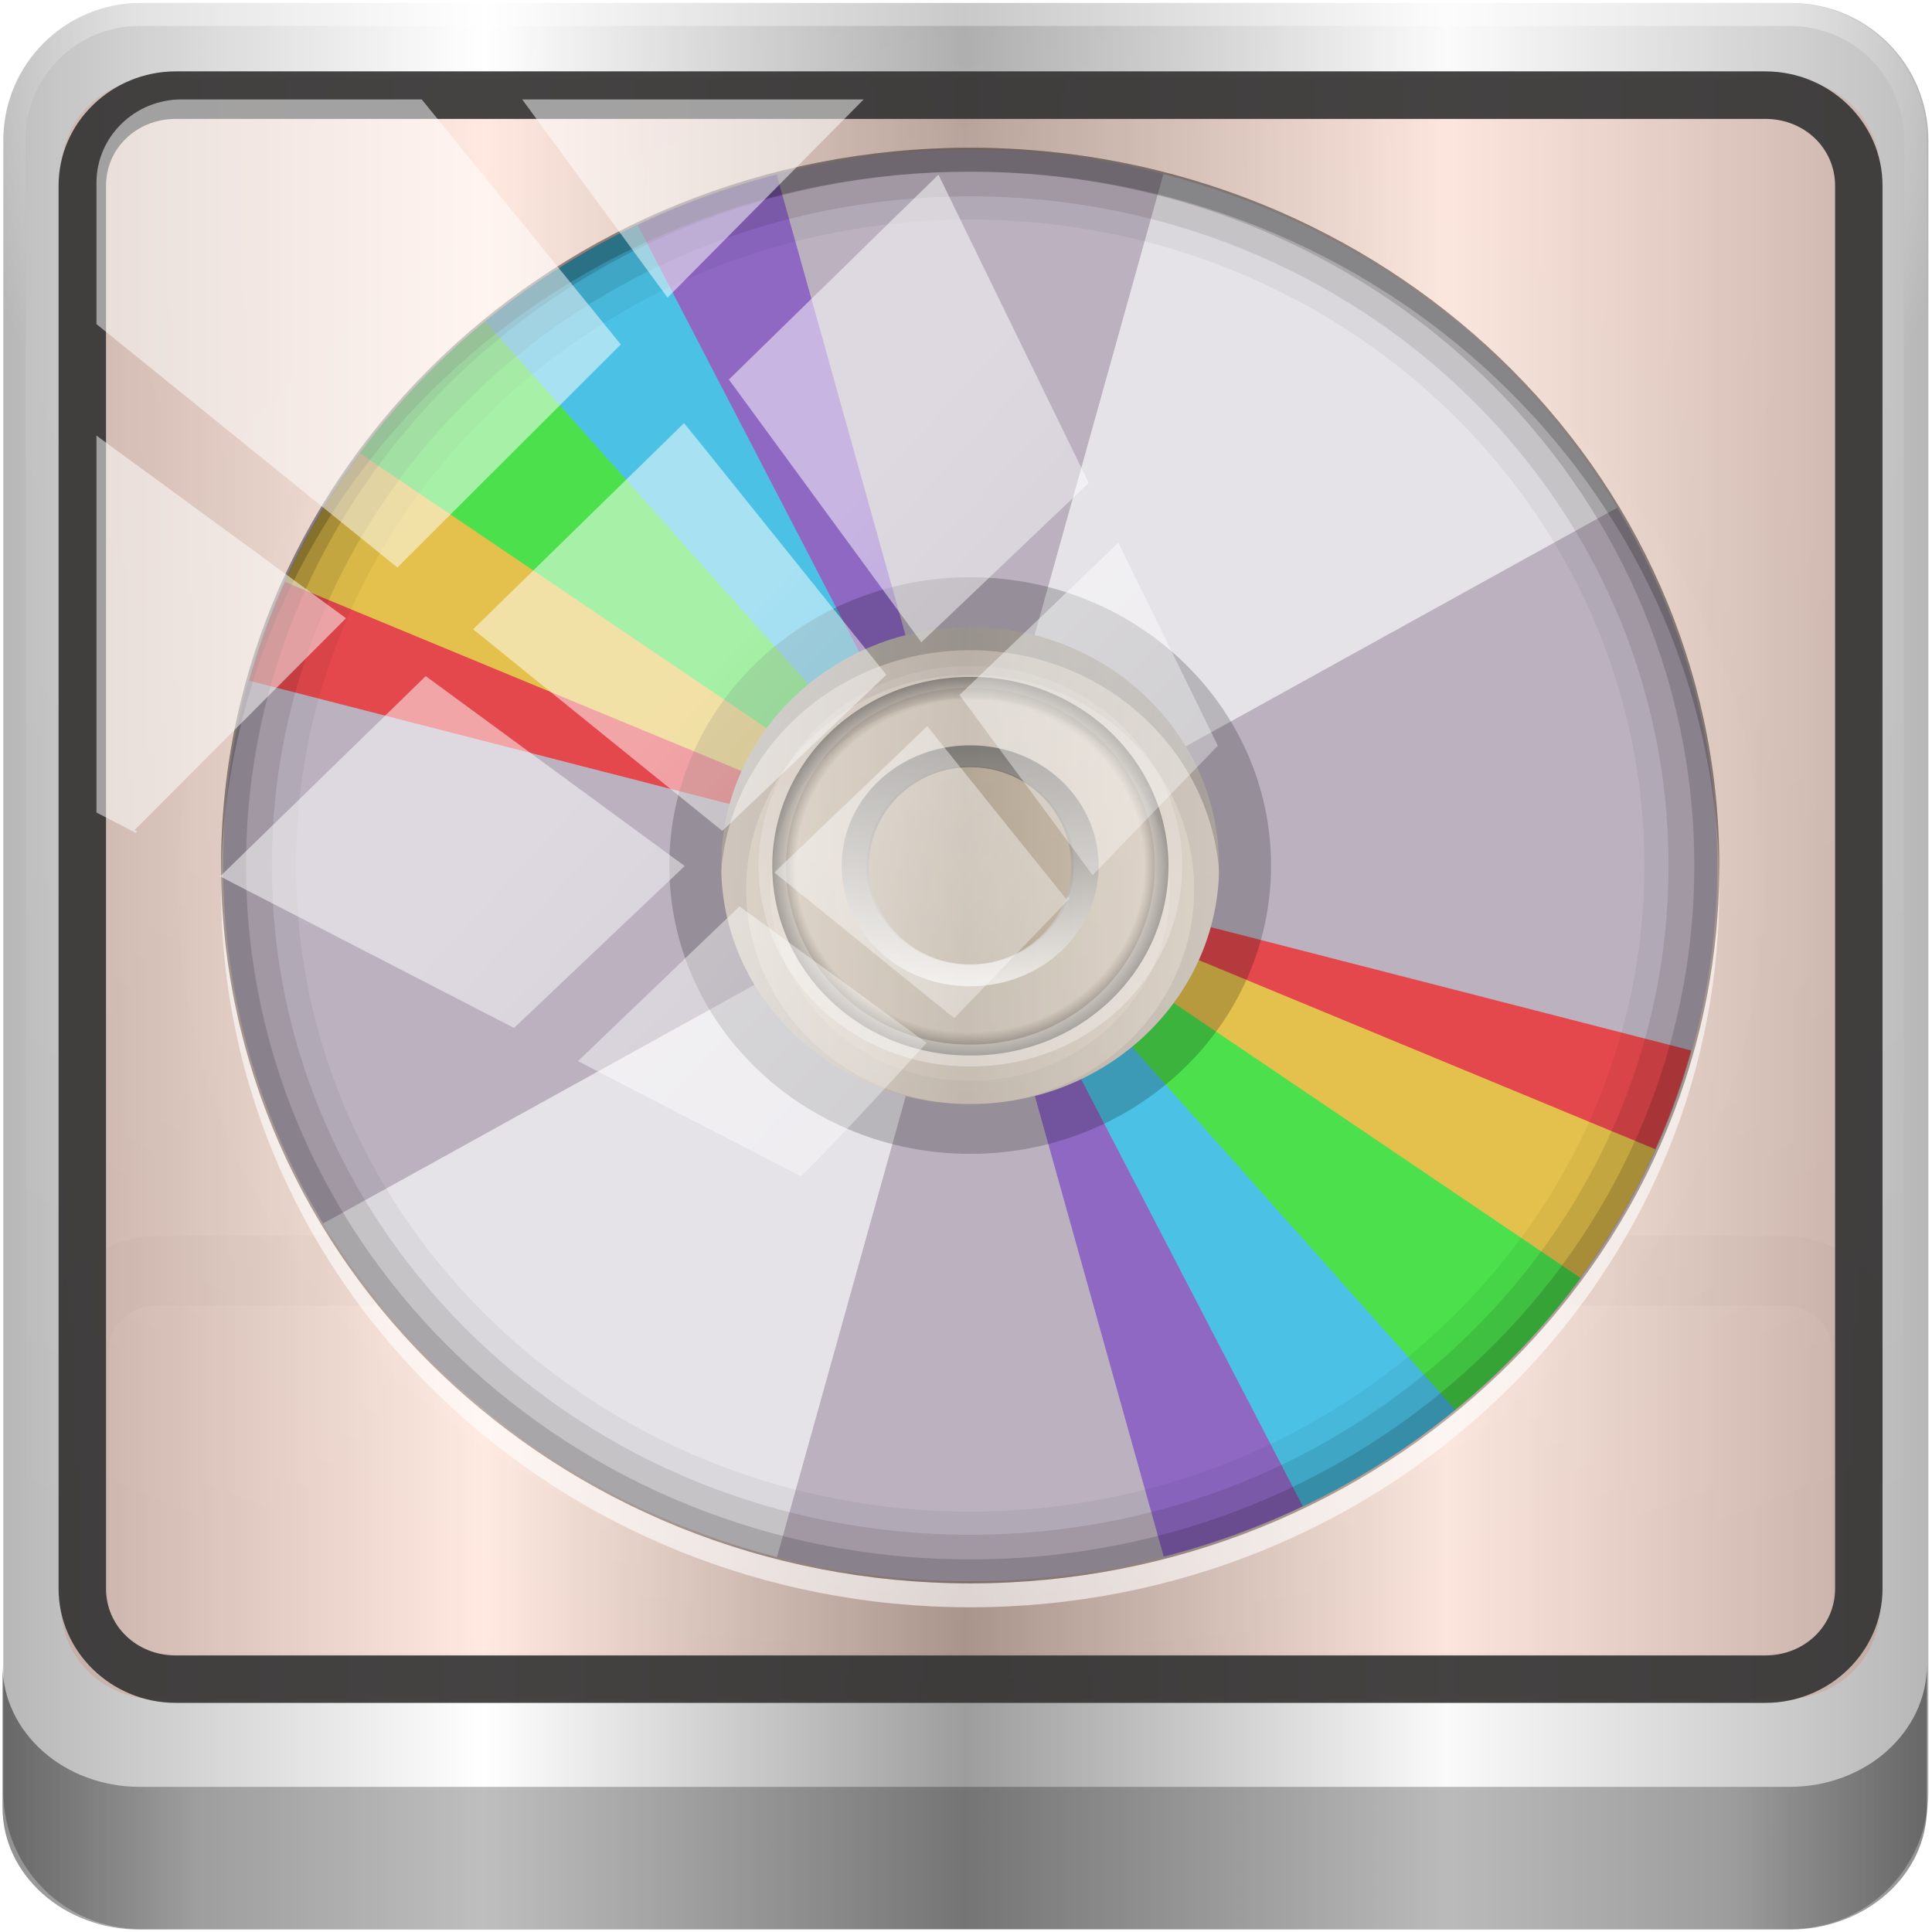 <?xml version="1.0" encoding="UTF-8" standalone="no"?>
<!-- Created with Inkscape (http://www.inkscape.org/) -->

<svg
   xmlns:a="http://ns.adobe.com/AdobeSVGViewerExtensions/3.0/"
   xmlns:i="http://ns.adobe.com/AdobeIllustrator/10.0/"
   xmlns:dc="http://purl.org/dc/elements/1.1/"
   xmlns:cc="http://creativecommons.org/ns#"
   xmlns:rdf="http://www.w3.org/1999/02/22-rdf-syntax-ns#"
   xmlns:svg="http://www.w3.org/2000/svg"
   xmlns="http://www.w3.org/2000/svg"
   xmlns:xlink="http://www.w3.org/1999/xlink"
   xmlns:sodipodi="http://sodipodi.sourceforge.net/DTD/sodipodi-0.dtd"
   xmlns:inkscape="http://www.inkscape.org/namespaces/inkscape"
   width="96"
   height="96"
   id="svg5023"
   version="1.1"
   inkscape:version="0.92.2 5c3e80d, 2017-08-06"
   sodipodi:docname="media-optical.svg">
  <defs
     id="defs5025">
    <linearGradient
       id="linearGradient5700">
      <stop
         id="stop5702"
         offset="0"
         style="stop-color:#ffffff;stop-opacity:0;" />
      <stop
         style="stop-color:#ffffff;stop-opacity:0.851;"
         offset="0.037"
         id="stop5704" />
      <stop
         id="stop5706"
         offset="0.065"
         style="stop-color:#ffffff;stop-opacity:0;" />
      <stop
         style="stop-color:#ffffff;stop-opacity:0;"
         offset="0.945"
         id="stop5712" />
      <stop
         style="stop-color:#ffffff;stop-opacity:0.851;"
         offset="0.966"
         id="stop5710" />
      <stop
         id="stop5708"
         offset="1"
         style="stop-color:#ffffff;stop-opacity:0;" />
    </linearGradient>
    <linearGradient
       id="linearGradient3921">
      <stop
         style="stop-color:#2cd5ff;stop-opacity:1;"
         offset="0"
         id="stop3923" />
      <stop
         style="stop-color:#004c75;stop-opacity:1;"
         offset="1"
         id="stop3925" />
    </linearGradient>
    <radialGradient
       inkscape:collect="always"
       xlink:href="#linearGradient4948"
       id="radialGradient4954"
       cx="48.944"
       cy="88.449"
       fx="48.944"
       fy="88.449"
       r="42.472"
       gradientTransform="matrix(1.067,0,0,0.038,-36.704,40.652)"
       gradientUnits="userSpaceOnUse" />
    <linearGradient
       inkscape:collect="always"
       id="linearGradient4948">
      <stop
         style="stop-color:#ffffff;stop-opacity:1;"
         offset="0"
         id="stop4950" />
      <stop
         style="stop-color:#ffffff;stop-opacity:0;"
         offset="1"
         id="stop4952" />
    </linearGradient>
    <radialGradient
       inkscape:collect="always"
       xlink:href="#linearGradient3888-8-4-8-6"
       id="radialGradient3114"
       gradientUnits="userSpaceOnUse"
       gradientTransform="matrix(0,1.621,-2.038,0,160.664,-243.037)"
       cx="158"
       cy="6.213"
       fx="158"
       fy="6.213"
       r="41" />
    <linearGradient
       inkscape:collect="always"
       id="linearGradient3888-8-4-8-6">
      <stop
         style="stop-color:#ffffff;stop-opacity:1;"
         offset="0"
         id="stop3890-4-7-9-7" />
      <stop
         style="stop-color:#ffffff;stop-opacity:0;"
         offset="1"
         id="stop3892-5-8-2-7" />
    </linearGradient>
    <radialGradient
       inkscape:collect="always"
       xlink:href="#linearGradient4091-0-3-0-7"
       id="radialGradient3118"
       gradientUnits="userSpaceOnUse"
       gradientTransform="matrix(-1.072,0,0,-0.875,199.464,-19.126)"
       cx="48"
       cy="-27"
       fx="48"
       fy="-27"
       r="42" />
    <linearGradient
       id="linearGradient4091-0-3-0-7">
      <stop
         style="stop-color:#ffffff;stop-opacity:1;"
         offset="0"
         id="stop4093-3-6-4-2" />
      <stop
         id="stop4099-6-1-8-3"
         offset="0.8"
         style="stop-color:#ffffff;stop-opacity:1;" />
      <stop
         style="stop-color:#ffffff;stop-opacity:0;"
         offset="1"
         id="stop4095-1-0-7-9" />
    </linearGradient>
    <linearGradient
       inkscape:collect="always"
       xlink:href="#linearGradient3832-0-6-1-1"
       id="linearGradient3120"
       gradientUnits="userSpaceOnUse"
       gradientTransform="matrix(1,0,0,0.889,200,8.943)"
       x1="-94"
       y1="82.984"
       x2="-10.188"
       y2="82.984" />
    <linearGradient
       id="linearGradient3832-0-6-1-1">
      <stop
         style="stop-color:#000000;stop-opacity:1;"
         offset="0"
         id="stop3834-6-3-7-1" />
      <stop
         id="stop3872-2-4"
         offset="0.1"
         style="stop-color:#000000;stop-opacity:0.588;" />
      <stop
         style="stop-color:#000000;stop-opacity:0.588;"
         offset="0.9"
         id="stop3844-6-2-7-6" />
      <stop
         style="stop-color:#000000;stop-opacity:1;"
         offset="1"
         id="stop3836-5-0-2-9" />
    </linearGradient>
    <linearGradient
       inkscape:collect="always"
       xlink:href="#linearGradient6139-0"
       id="linearGradient3923"
       x1="6"
       y1="47"
       x2="90"
       y2="47"
       gradientUnits="userSpaceOnUse" />
    <linearGradient
       id="linearGradient6139-0">
      <stop
         id="stop6141-2"
         offset="0"
         style="stop-color:#b7b7b7;stop-opacity:1;" />
      <stop
         style="stop-color:#ffffff;stop-opacity:1;"
         offset="0.25"
         id="stop6151-0" />
      <stop
         style="stop-color:#9d9d9d;stop-opacity:1;"
         offset="0.5"
         id="stop6147-1" />
      <stop
         id="stop6149-4"
         offset="0.75"
         style="stop-color:#fafafa;stop-opacity:1;" />
      <stop
         id="stop6143-4"
         offset="1"
         style="stop-color:#b7b7b7;stop-opacity:1;" />
    </linearGradient>
    <linearGradient
       gradientTransform="matrix(1.135,0,0,1.134,-40.037,-46.788)"
       y2="47"
       x2="90"
       y1="47"
       x1="6"
       gradientUnits="userSpaceOnUse"
       id="linearGradient5021"
       xlink:href="#linearGradient6139-0"
       inkscape:collect="always" />
    <linearGradient
       inkscape:collect="always"
       xlink:href="#linearGradient5700"
       id="linearGradient5698"
       gradientUnits="userSpaceOnUse"
       gradientTransform="matrix(1.135,0,0,1.134,-145.94,-34.869)"
       x1="6"
       y1="47"
       x2="90"
       y2="47" />
    <radialGradient
       inkscape:collect="always"
       xlink:href="#linearGradient3832-0-6-1-1-0"
       id="radialGradient4077-8"
       gradientUnits="userSpaceOnUse"
       cx="70.373"
       cy="79.209"
       fx="70.373"
       fy="79.209"
       r="2.791" />
    <linearGradient
       id="linearGradient3832-0-6-1-1-0">
      <stop
         style="stop-color:#000000;stop-opacity:1;"
         offset="0"
         id="stop3834-6-3-7-1-0" />
      <stop
         id="stop3872-2-4-2"
         offset="0.1"
         style="stop-color:#000000;stop-opacity:0.588;" />
      <stop
         style="stop-color:#000000;stop-opacity:0.588;"
         offset="0.9"
         id="stop3844-6-2-7-6-9" />
      <stop
         style="stop-color:#000000;stop-opacity:1;"
         offset="1"
         id="stop3836-5-0-2-9-5" />
    </linearGradient>
    <linearGradient
       x1="18"
       y1="72"
       x2="30"
       y2="72"
       id="linearGradient4048"
       xlink:href="#linearGradient4042"
       gradientUnits="userSpaceOnUse"
       gradientTransform="translate(-96,-48)" />
    <linearGradient
       id="linearGradient4042">
      <stop
         id="stop4044"
         style="stop-color:#ff9800;stop-opacity:1"
         offset="0" />
      <stop
         id="stop4046"
         style="stop-color:#ff4600;stop-opacity:1"
         offset="1" />
    </linearGradient>
    <linearGradient
       x1="24"
       y1="62"
       x2="24"
       y2="75"
       id="linearGradient4040"
       xlink:href="#linearGradient4034"
       gradientUnits="userSpaceOnUse" />
    <linearGradient
       id="linearGradient4034">
      <stop
         id="stop4036"
         style="stop-color:#ffffff;stop-opacity:1"
         offset="0" />
      <stop
         id="stop4038"
         style="stop-color:#ffffff;stop-opacity:0"
         offset="1" />
    </linearGradient>
    <linearGradient
       x1="18"
       y1="72"
       x2="30"
       y2="72"
       id="linearGradient4136"
       xlink:href="#linearGradient4180"
       gradientUnits="userSpaceOnUse"
       gradientTransform="translate(-96,-48)" />
    <linearGradient
       id="linearGradient4180">
      <stop
         id="stop4182"
         style="stop-color:#008eca;stop-opacity:1"
         offset="0" />
      <stop
         id="stop4184"
         style="stop-color:#35c3ff;stop-opacity:1"
         offset="1" />
    </linearGradient>
    <linearGradient
       x1="24"
       y1="62"
       x2="24"
       y2="75"
       id="linearGradient4138"
       xlink:href="#linearGradient4034"
       gradientUnits="userSpaceOnUse" />
    <linearGradient
       id="linearGradient3462">
      <stop
         id="stop3464"
         style="stop-color:#ffffff;stop-opacity:1"
         offset="0" />
      <stop
         id="stop3466"
         style="stop-color:#ffffff;stop-opacity:0"
         offset="1" />
    </linearGradient>
    <linearGradient
       x1="18"
       y1="72"
       x2="32"
       y2="72"
       id="linearGradient4156"
       xlink:href="#linearGradient4192"
       gradientUnits="userSpaceOnUse"
       gradientTransform="translate(-96,-48)" />
    <linearGradient
       id="linearGradient4192">
      <stop
         id="stop4194"
         style="stop-color:#ffdb5b;stop-opacity:1"
         offset="0" />
      <stop
         id="stop4196"
         style="stop-color:#26a4bc;stop-opacity:1"
         offset="1" />
    </linearGradient>
    <linearGradient
       x1="24"
       y1="62"
       x2="24"
       y2="75"
       id="linearGradient4158"
       xlink:href="#linearGradient4034"
       gradientUnits="userSpaceOnUse" />
    <linearGradient
       id="linearGradient3473">
      <stop
         id="stop3475"
         style="stop-color:#ffffff;stop-opacity:1"
         offset="0" />
      <stop
         id="stop3477"
         style="stop-color:#ffffff;stop-opacity:0"
         offset="1" />
    </linearGradient>
    <linearGradient
       x1="18"
       y1="72"
       x2="30"
       y2="72"
       id="linearGradient4176"
       xlink:href="#linearGradient4186"
       gradientUnits="userSpaceOnUse"
       gradientTransform="translate(-96,-48)" />
    <linearGradient
       id="linearGradient4186">
      <stop
         id="stop4188"
         style="stop-color:#a535c0;stop-opacity:1"
         offset="0" />
      <stop
         id="stop4190"
         style="stop-color:#732586;stop-opacity:1"
         offset="1" />
    </linearGradient>
    <linearGradient
       x1="24"
       y1="62"
       x2="24"
       y2="75"
       id="linearGradient4178"
       xlink:href="#linearGradient4034"
       gradientUnits="userSpaceOnUse" />
    <linearGradient
       id="linearGradient3484">
      <stop
         id="stop3486"
         style="stop-color:#ffffff;stop-opacity:1"
         offset="0" />
      <stop
         id="stop3488"
         style="stop-color:#ffffff;stop-opacity:0"
         offset="1" />
    </linearGradient>
    <linearGradient
       x1="18"
       y1="72"
       x2="30"
       y2="72"
       id="linearGradient4262"
       xlink:href="#linearGradient4364"
       gradientUnits="userSpaceOnUse"
       gradientTransform="translate(-96,-48)" />
    <linearGradient
       id="linearGradient4364">
      <stop
         id="stop4366"
         style="stop-color:#cccccc;stop-opacity:1"
         offset="0" />
      <stop
         id="stop4368"
         style="stop-color:#1a1a1a;stop-opacity:1"
         offset="1" />
    </linearGradient>
    <linearGradient
       x1="24"
       y1="62"
       x2="24"
       y2="75"
       id="linearGradient4264"
       xlink:href="#linearGradient4034"
       gradientUnits="userSpaceOnUse" />
    <linearGradient
       id="linearGradient3495">
      <stop
         id="stop3497"
         style="stop-color:#ffffff;stop-opacity:1"
         offset="0" />
      <stop
         id="stop3499"
         style="stop-color:#ffffff;stop-opacity:0"
         offset="1" />
    </linearGradient>
    <linearGradient
       x1="18"
       y1="72"
       x2="30"
       y2="72"
       id="linearGradient4266"
       xlink:href="#linearGradient4358"
       gradientUnits="userSpaceOnUse"
       gradientTransform="translate(-96,-48)" />
    <linearGradient
       id="linearGradient4358">
      <stop
         id="stop4360"
         style="stop-color:#71c837;stop-opacity:1"
         offset="0" />
      <stop
         id="stop4362"
         style="stop-color:#447821;stop-opacity:1"
         offset="1" />
    </linearGradient>
    <linearGradient
       x1="24"
       y1="62"
       x2="24"
       y2="75"
       id="linearGradient4268"
       xlink:href="#linearGradient4034"
       gradientUnits="userSpaceOnUse" />
    <linearGradient
       id="linearGradient3506">
      <stop
         id="stop3508"
         style="stop-color:#ffffff;stop-opacity:1"
         offset="0" />
      <stop
         id="stop3510"
         style="stop-color:#ffffff;stop-opacity:0"
         offset="1" />
    </linearGradient>
    <linearGradient
       x1="18"
       y1="72"
       x2="30"
       y2="72"
       id="linearGradient4270"
       xlink:href="#linearGradient4370"
       gradientUnits="userSpaceOnUse"
       gradientTransform="translate(-96,-48)" />
    <linearGradient
       id="linearGradient4370">
      <stop
         id="stop4372"
         style="stop-color:#2a7fff;stop-opacity:1"
         offset="0" />
      <stop
         id="stop4374"
         style="stop-color:#003380;stop-opacity:1"
         offset="1" />
    </linearGradient>
    <linearGradient
       x1="24"
       y1="62"
       x2="24"
       y2="75"
       id="linearGradient4272"
       xlink:href="#linearGradient4034"
       gradientUnits="userSpaceOnUse" />
    <linearGradient
       id="linearGradient3517">
      <stop
         id="stop3519"
         style="stop-color:#ffffff;stop-opacity:1"
         offset="0" />
      <stop
         id="stop3521"
         style="stop-color:#ffffff;stop-opacity:0"
         offset="1" />
    </linearGradient>
    <linearGradient
       x1="18"
       y1="72"
       x2="30"
       y2="72"
       id="linearGradient4274"
       xlink:href="#linearGradient4042"
       gradientUnits="userSpaceOnUse"
       gradientTransform="translate(-96,-48)" />
    <linearGradient
       id="linearGradient3524">
      <stop
         id="stop3526"
         style="stop-color:#ff9800;stop-opacity:1"
         offset="0" />
      <stop
         id="stop3528"
         style="stop-color:#ff4600;stop-opacity:1"
         offset="1" />
    </linearGradient>
    <linearGradient
       x1="24"
       y1="62"
       x2="24"
       y2="75"
       id="linearGradient4276"
       xlink:href="#linearGradient4034"
       gradientUnits="userSpaceOnUse" />
    <linearGradient
       id="linearGradient3531">
      <stop
         id="stop3533"
         style="stop-color:#ffffff;stop-opacity:1"
         offset="0" />
      <stop
         id="stop3535"
         style="stop-color:#ffffff;stop-opacity:0"
         offset="1" />
    </linearGradient>
    <linearGradient
       x1="18"
       y1="72"
       x2="30"
       y2="72"
       id="linearGradient4342"
       xlink:href="#linearGradient4180"
       gradientUnits="userSpaceOnUse"
       gradientTransform="translate(-96,-48)" />
    <linearGradient
       id="linearGradient3538">
      <stop
         id="stop3540"
         style="stop-color:#008eca;stop-opacity:1"
         offset="0" />
      <stop
         id="stop3542"
         style="stop-color:#35c3ff;stop-opacity:1"
         offset="1" />
    </linearGradient>
    <linearGradient
       x1="24"
       y1="62"
       x2="24"
       y2="75"
       id="linearGradient4344"
       xlink:href="#linearGradient4034"
       gradientUnits="userSpaceOnUse" />
    <linearGradient
       id="linearGradient3545">
      <stop
         id="stop3547"
         style="stop-color:#ffffff;stop-opacity:1"
         offset="0" />
      <stop
         id="stop3549"
         style="stop-color:#ffffff;stop-opacity:0"
         offset="1" />
    </linearGradient>
    <linearGradient
       x1="18"
       y1="72"
       x2="30"
       y2="72"
       id="linearGradient4346"
       xlink:href="#linearGradient4376"
       gradientUnits="userSpaceOnUse"
       gradientTransform="translate(-96,-48)" />
    <linearGradient
       id="linearGradient4376">
      <stop
         id="stop4378"
         style="stop-color:#deaa87;stop-opacity:1"
         offset="0" />
      <stop
         id="stop4380"
         style="stop-color:#784421;stop-opacity:1"
         offset="1" />
    </linearGradient>
    <linearGradient
       x1="24"
       y1="62"
       x2="24"
       y2="75"
       id="linearGradient4348"
       xlink:href="#linearGradient4034"
       gradientUnits="userSpaceOnUse" />
    <linearGradient
       id="linearGradient3556">
      <stop
         id="stop3558"
         style="stop-color:#ffffff;stop-opacity:1"
         offset="0" />
      <stop
         id="stop3560"
         style="stop-color:#ffffff;stop-opacity:0"
         offset="1" />
    </linearGradient>
    <linearGradient
       x1="18"
       y1="72"
       x2="30"
       y2="72"
       id="linearGradient4350"
       xlink:href="#linearGradient4364"
       gradientUnits="userSpaceOnUse"
       gradientTransform="translate(-96,-48)" />
    <linearGradient
       id="linearGradient3563">
      <stop
         id="stop3565"
         style="stop-color:#cccccc;stop-opacity:1"
         offset="0" />
      <stop
         id="stop3567"
         style="stop-color:#1a1a1a;stop-opacity:1"
         offset="1" />
    </linearGradient>
    <linearGradient
       x1="24"
       y1="62"
       x2="24"
       y2="75"
       id="linearGradient4352"
       xlink:href="#linearGradient4034"
       gradientUnits="userSpaceOnUse" />
    <linearGradient
       id="linearGradient3570">
      <stop
         id="stop3572"
         style="stop-color:#ffffff;stop-opacity:1"
         offset="0" />
      <stop
         id="stop3574"
         style="stop-color:#ffffff;stop-opacity:0"
         offset="1" />
    </linearGradient>
    <linearGradient
       x1="18"
       y1="72"
       x2="32"
       y2="72"
       id="linearGradient4156-4"
       xlink:href="#linearGradient4192-3"
       gradientUnits="userSpaceOnUse"
       gradientTransform="translate(-96,-48)" />
    <linearGradient
       id="linearGradient4192-3">
      <stop
         id="stop4194-3"
         style="stop-color:#ffdb5b;stop-opacity:1"
         offset="0" />
      <stop
         id="stop4196-5"
         style="stop-color:#26a4bc;stop-opacity:1"
         offset="1" />
    </linearGradient>
    <linearGradient
       x1="24"
       y1="62"
       x2="24"
       y2="75"
       id="linearGradient4158-1"
       xlink:href="#linearGradient4034-6"
       gradientUnits="userSpaceOnUse" />
    <linearGradient
       id="linearGradient4034-6">
      <stop
         id="stop4036-6"
         style="stop-color:#ffffff;stop-opacity:1"
         offset="0" />
      <stop
         id="stop4038-4"
         style="stop-color:#ffffff;stop-opacity:0"
         offset="1" />
    </linearGradient>
    <radialGradient
       inkscape:collect="always"
       xlink:href="#linearGradient4042"
       id="radialGradient4556"
       cx="14.693"
       cy="0.381"
       fx="14.693"
       fy="0.381"
       r="45.056"
       gradientTransform="matrix(1,0,0,0.89,0,2.332)"
       gradientUnits="userSpaceOnUse" />
    <linearGradient
       inkscape:collect="always"
       xlink:href="#linearGradient3362"
       id="linearGradient3366"
       gradientUnits="userSpaceOnUse"
       x1="25.22"
       y1="61.922"
       x2="94.568"
       y2="61.922" />
    <linearGradient
       id="linearGradient3362">
      <stop
         id="stop3364"
         style="stop-color:#4d4d4d;stop-opacity:1"
         offset="0" />
      <stop
         id="stop3366"
         style="stop-color:#ffffff;stop-opacity:1"
         offset="1" />
    </linearGradient>
    <radialGradient
       inkscape:collect="always"
       xlink:href="#linearGradient3342"
       id="radialGradient3368"
       gradientUnits="userSpaceOnUse"
       gradientTransform="matrix(1,0,0,0.838,0,10.06)"
       cx="59.894"
       cy="61.922"
       fx="59.894"
       fy="61.922"
       r="33.714" />
    <linearGradient
       id="linearGradient3342">
      <stop
         id="stop3344"
         style="stop-color:#000000;stop-opacity:0"
         offset="0" />
      <stop
         id="stop3350"
         style="stop-color:#000000;stop-opacity:0"
         offset="0.85" />
      <stop
         id="stop3346"
         style="stop-color:#000000;stop-opacity:1"
         offset="1" />
    </linearGradient>
    <linearGradient
       inkscape:collect="always"
       xlink:href="#linearGradient3330"
       id="linearGradient3370"
       gradientUnits="userSpaceOnUse"
       x1="26.18"
       y1="61.922"
       x2="93.608"
       y2="61.922" />
    <linearGradient
       id="linearGradient3330">
      <stop
         id="stop3332"
         style="stop-color:#ffffff;stop-opacity:0.203"
         offset="0" />
      <stop
         id="stop3334"
         style="stop-color:#ffffff;stop-opacity:0.68"
         offset="1" />
    </linearGradient>
    <clipPath
       id="clipPath4031">
      <path
         d="M 48,32 C 28.118,32 12,48.118 12,68 12,87.882 28.118,104 48,104 67.882,104 84,87.882 84,68 84,48.118 67.882,32 48,32 z m 0,24 c 6.627,0 12,5.373 12,12 0,6.627 -5.373,12 -12,12 -6.627,0 -12,-5.373 -12,-12 0,-6.627 5.373,-12 12,-12 z"
         inkscape:connector-curvature="0"
         id="path4033"
         style="fill:#bbb1bf;fill-opacity:1;stroke:none" />
    </clipPath>
    <filter
       x="-0.19"
       y="-0.171"
       width="1.381"
       height="1.341"
       color-interpolation-filters="sRGB"
       id="filter4035">
      <feGaussianBlur
         id="feGaussianBlur4037"
         stdDeviation="4.948" />
    </filter>
    <clipPath
       id="clipPath4187">
      <path
         d="m 48,102 c -19.882,0 -36,16.118 -36,36 0,19.882 16.118,36 36,36 19.882,0 36,-16.118 36,-36 0,-19.882 -16.118,-36 -36,-36 z m 0,24 c 6.627,0 12,5.373 12,12 0,6.627 -5.373,12 -12,12 -6.627,0 -12,-5.373 -12,-12 0,-6.627 5.373,-12 12,-12 z"
         inkscape:connector-curvature="0"
         id="path4189"
         style="fill:#bbb1bf;fill-opacity:1;stroke:none" />
    </clipPath>
    <filter
       x="-0.18"
       y="-0.18"
       width="1.36"
       height="1.36"
       color-interpolation-filters="sRGB"
       id="filter4195">
      <feGaussianBlur
         id="feGaussianBlur4197"
         stdDeviation="5.216" />
    </filter>
    <mask
       i:clipMask="true"
       i:invertMask="false"
       id="XMLID_23_"
       height="587.491"
       width="576.609"
       y="97.149"
       x="122.963"
       maskUnits="userSpaceOnUse">
      <g
         id="g37"
         style="filter:url(#Adobe_OpacityMaskFilter)">
        <radialGradient
           gradientUnits="userSpaceOnUse"
           fy="-20.899"
           fx="88.978"
           r="673.116"
           cy="-20.899"
           cx="88.978"
           id="XMLID_24_">
          <stop
             id="stop40"
             style="stop-color:#FFFFFF"
             offset="0.309" />
          <stop
             id="stop42"
             style="stop-color:#000000"
             offset="1" />
          <a:midPointStop
             style="stop-color:#FFFFFF"
             offset="0.309" />
          <a:midPointStop
             style="stop-color:#FFFFFF"
             offset="0.5" />
          <a:midPointStop
             style="stop-color:#000000"
             offset="1" />
        </radialGradient>
        <ellipse
           id="ellipse44"
           ry="349.106"
           rx="512.934"
           cy="286.172"
           cx="295.895"
           i:knockout="Off"
           style="fill:url(#XMLID_24_)" />
      </g>
    </mask>
    <filter
       style="color-interpolation-filters:sRGB"
       height="587.491"
       width="576.609"
       y="97.149"
       x="122.963"
       filterUnits="userSpaceOnUse"
       id="Adobe_OpacityMaskFilter">
      <feColorMatrix
         id="feColorMatrix34"
         values="1 0 0 0 0  0 1 0 0 0  0 0 1 0 0  0 0 0 1 0"
         type="matrix" />
    </filter>
    <mask
       i:clipMask="true"
       i:invertMask="false"
       id="XMLID_26_"
       height="44.813"
       width="93.126"
       y="461.543"
       x="155.705"
       maskUnits="userSpaceOnUse">
      <g
         id="g75"
         style="filter:url(#Adobe_OpacityMaskFilter_1_)">
        <linearGradient
           y2="466.754"
           x2="200.073"
           y1="562.858"
           x1="211.722"
           gradientUnits="userSpaceOnUse"
           id="XMLID_1_">
          <stop
             id="stop78"
             style="stop-color:#FFFFFF"
             offset="0" />
          <stop
             id="stop80"
             style="stop-color:#000000"
             offset="1" />
          <a:midPointStop
             style="stop-color:#FFFFFF"
             offset="0" />
          <a:midPointStop
             style="stop-color:#FFFFFF"
             offset="0.5" />
          <a:midPointStop
             style="stop-color:#000000"
             offset="1" />
        </linearGradient>
        <ellipse
           id="ellipse82"
           ry="59.683"
           rx="80.542"
           cy="495.988"
           cx="203.617"
           i:knockout="Off"
           style="fill:url(#XMLID_1_)" />
      </g>
    </mask>
    <filter
       style="color-interpolation-filters:sRGB"
       height="44.813"
       width="93.126"
       y="461.543"
       x="155.705"
       filterUnits="userSpaceOnUse"
       id="Adobe_OpacityMaskFilter_1_">
      <feColorMatrix
         id="feColorMatrix72"
         values="1 0 0 0 0  0 1 0 0 0  0 0 1 0 0  0 0 0 1 0"
         type="matrix" />
    </filter>
    <mask
       i:clipMask="true"
       i:invertMask="false"
       id="XMLID_2_"
       height="127.553"
       width="156.907"
       y="425.034"
       x="101.57"
       maskUnits="userSpaceOnUse">
      <g
         id="g92"
         style="filter:url(#Adobe_OpacityMaskFilter_2_)">
        <linearGradient
           y2="563.473"
           x2="186.922"
           y1="397.621"
           x1="206.091"
           gradientUnits="userSpaceOnUse"
           id="XMLID_3_">
          <stop
             id="stop95"
             style="stop-color:#FFFFFF"
             offset="0" />
          <stop
             id="stop97"
             style="stop-color:#CBCBCB"
             offset="0.111" />
          <stop
             id="stop99"
             style="stop-color:#969696"
             offset="0.24" />
          <stop
             id="stop101"
             style="stop-color:#686868"
             offset="0.37" />
          <stop
             id="stop103"
             style="stop-color:#424242"
             offset="0.499" />
          <stop
             id="stop105"
             style="stop-color:#252525"
             offset="0.627" />
          <stop
             id="stop107"
             style="stop-color:#111111"
             offset="0.754" />
          <stop
             id="stop109"
             style="stop-color:#040404"
             offset="0.879" />
          <stop
             id="stop111"
             style="stop-color:#000000"
             offset="1" />
          <a:midPointStop
             style="stop-color:#FFFFFF"
             offset="0" />
          <a:midPointStop
             style="stop-color:#FFFFFF"
             offset="0.299" />
          <a:midPointStop
             style="stop-color:#000000"
             offset="1" />
        </linearGradient>
        <ellipse
           id="ellipse113"
           ry="123.604"
           rx="160.94"
           cy="495.623"
           cx="194.764"
           i:knockout="Off"
           style="fill:url(#XMLID_3_)" />
      </g>
    </mask>
    <filter
       style="color-interpolation-filters:sRGB"
       height="127.553"
       width="156.907"
       y="425.034"
       x="101.57"
       filterUnits="userSpaceOnUse"
       id="Adobe_OpacityMaskFilter_2_">
      <feColorMatrix
         id="feColorMatrix89"
         values="1 0 0 0 0  0 1 0 0 0  0 0 1 0 0  0 0 0 1 0"
         type="matrix" />
    </filter>
    <mask
       i:clipMask="true"
       i:invertMask="false"
       id="XMLID_10_"
       height="527.73"
       width="447.197"
       y="217.631"
       x="191.541"
       maskUnits="userSpaceOnUse">
      <g
         id="g165"
         style="filter:url(#Adobe_OpacityMaskFilter_3_)">
        <radialGradient
           gradientUnits="userSpaceOnUse"
           gradientTransform="matrix(0.931,0,0,0.93,28.746,21.663)"
           fy="155.233"
           fx="657.212"
           r="606.953"
           cy="155.233"
           cx="657.212"
           id="XMLID_11_">
          <stop
             id="stop168"
             style="stop-color:#C9C9C8"
             offset="0" />
          <stop
             id="stop170"
             style="stop-color:#C4C4C4"
             offset="0.088" />
          <stop
             id="stop172"
             style="stop-color:#B8B8B7"
             offset="0.219" />
          <stop
             id="stop174"
             style="stop-color:#A1A0A0"
             offset="0.377" />
          <stop
             id="stop176"
             style="stop-color:#7F7F7E"
             offset="0.556" />
          <stop
             id="stop178"
             style="stop-color:#4F4F4E"
             offset="0.752" />
          <stop
             id="stop180"
             style="stop-color:#121212"
             offset="0.96" />
          <stop
             id="stop182"
             style="stop-color:#000000"
             offset="1" />
          <a:midPointStop
             style="stop-color:#C9C9C8"
             offset="0" />
          <a:midPointStop
             style="stop-color:#C9C9C8"
             offset="0.622" />
          <a:midPointStop
             style="stop-color:#000000"
             offset="1" />
        </radialGradient>
        <circle
           id="circle184"
           r="302.954"
           cy="444.226"
           cx="408.427"
           i:knockout="Off"
           style="fill:url(#XMLID_11_)" />
      </g>
    </mask>
    <filter
       style="color-interpolation-filters:sRGB"
       height="527.73"
       width="447.197"
       y="217.631"
       x="191.541"
       filterUnits="userSpaceOnUse"
       id="Adobe_OpacityMaskFilter_3_">
      <feColorMatrix
         id="feColorMatrix162"
         values="1 0 0 0 0  0 1 0 0 0  0 0 1 0 0  0 0 0 1 0"
         type="matrix" />
    </filter>
    <mask
       i:clipMask="true"
       i:invertMask="false"
       id="XMLID_13_"
       height="187.183"
       width="252.506"
       y="279.317"
       x="243.061"
       maskUnits="userSpaceOnUse">
      <g
         id="g199"
         style="filter:url(#Adobe_OpacityMaskFilter_4_)">
        <linearGradient
           y2="417.815"
           x2="372.381"
           y1="266.934"
           x1="340.049"
           gradientUnits="userSpaceOnUse"
           id="XMLID_14_">
          <stop
             id="stop202"
             style="stop-color:#FFFFFF"
             offset="0" />
          <stop
             id="stop204"
             style="stop-color:#F8F8F8"
             offset="0.087" />
          <stop
             id="stop206"
             style="stop-color:#E4E4E4"
             offset="0.216" />
          <stop
             id="stop208"
             style="stop-color:#C2C2C2"
             offset="0.371" />
          <stop
             id="stop210"
             style="stop-color:#949494"
             offset="0.546" />
          <stop
             id="stop212"
             style="stop-color:#595959"
             offset="0.739" />
          <stop
             id="stop214"
             style="stop-color:#151515"
             offset="0.944" />
          <stop
             id="stop216"
             style="stop-color:#000000"
             offset="0.994" />
          <a:midPointStop
             style="stop-color:#FFFFFF"
             offset="0" />
          <a:midPointStop
             style="stop-color:#FFFFFF"
             offset="0.622" />
          <a:midPointStop
             style="stop-color:#000000"
             offset="0.994" />
        </linearGradient>
        <ellipse
           id="ellipse218"
           ry="183.322"
           rx="215.324"
           cy="374.282"
           cx="363.052"
           i:knockout="Off"
           style="fill:url(#XMLID_14_)" />
      </g>
    </mask>
    <filter
       style="color-interpolation-filters:sRGB"
       height="187.183"
       width="252.506"
       y="279.317"
       x="243.061"
       filterUnits="userSpaceOnUse"
       id="Adobe_OpacityMaskFilter_4_">
      <feColorMatrix
         id="feColorMatrix196"
         values="1 0 0 0 0  0 1 0 0 0  0 0 1 0 0  0 0 0 1 0"
         type="matrix" />
    </filter>
    <linearGradient
       id="linearGradient6139-0-6">
      <stop
         style="stop-color:#b2babc;stop-opacity:1"
         offset="0"
         id="stop6141-2-7" />
      <stop
         id="stop6151-0-5"
         offset="0.25"
         style="stop-color:#ffffff;stop-opacity:1;" />
      <stop
         id="stop6147-1-3"
         offset="0.5"
         style="stop-color:#96a1a4;stop-opacity:1" />
      <stop
         style="stop-color:#fbf9f9;stop-opacity:1;"
         offset="0.75"
         id="stop6149-4-5" />
      <stop
         style="stop-color:#b2b9bc;stop-opacity:1"
         offset="1"
         id="stop6143-4-6" />
    </linearGradient>
    <linearGradient
       y2="14.514"
       x2="50.528"
       y1="-28.642"
       x1="2.771"
       gradientUnits="userSpaceOnUse"
       id="linearGradient4767"
       xlink:href="#linearGradient4948"
       inkscape:collect="always"
       gradientTransform="translate(79.61,-32.108)" />
    <clipPath
       clipPathUnits="userSpaceOnUse"
       id="clipPath4156-4-1">
      <path
         style="opacity:0.6;fill:#ffffff;fill-opacity:1;stroke:none"
         d="m 27.046,-55.695 -14.214,13.321 h 0.061 l 15.653,21.771 10.231,-10.546 C 38.562,-32.302 27.468,-54.819 27.046,-55.695 Z M 9.647,-39.383 -5.241,-25.321 15.988,-7.806 26.372,-18.383 Z m 31.491,12.951 -9.741,9.714 8.945,12.458 7.781,-7.555 z m -49.84,4.379 -13.754,12.982 26.283,13.846 0.061,-0.062 -0.123,-0.062 L 13.599,-5.401 -8.702,-22.053 Z m 38.015,7.401 -9.803,9.775 11.579,9.559 7.628,-7.401 -8.669,-11.009 z m 20.187,5.674 -7.383,7.216 6.188,8.542 5.82,-6.137 z m -32.195,6.322 -9.557,9.498 13.662,7.185 7.934,-7.678 z m 23.312,2.374 -7.107,6.938 8.363,6.907 5.361,-5.674 -0.061,-0.092 -0.092,0.123 -6.464,-8.203 z m -8.73,8.542 -7.505,7.339 10.354,5.458 c 1.397,-1.321 5.675,-6.123 5.851,-6.322 z"
         id="path4158-0-8"
         inkscape:connector-curvature="0" />
    </clipPath>
  </defs>
  <sodipodi:namedview
     id="base"
     pagecolor="#ffffff"
     bordercolor="#666666"
     borderopacity="1.0"
     inkscape:pageopacity="0.0"
     inkscape:pageshadow="2"
     inkscape:zoom="4.0753777"
     inkscape:cx="216.15997"
     inkscape:cy="44.039604"
     inkscape:current-layer="g2574"
     showgrid="true"
     inkscape:grid-bbox="true"
     inkscape:document-units="px"
     inkscape:window-width="1280"
     inkscape:window-height="976"
     inkscape:window-x="0"
     inkscape:window-y="20"
     inkscape:window-maximized="1" />
  <g
     id="layer1"
     inkscape:label="Layer 1"
     inkscape:groupmode="layer"
     transform="translate(0,80)">
    <g
       id="g5148"
       transform="matrix(1.003,0,0,1.005,33.489,-38.527)">
      <path
         inkscape:connector-curvature="0"
         id="rect4251-1"
         d="m 55.334,-41.119 -81.747,0 c -3.774,0 -6.812,3.034 -6.812,6.802 l 0,81.624 c 0,3.768 3.038,6.802 6.812,6.802 l 81.747,0 c 3.774,0 6.812,-3.034 6.812,-6.802 l 0,-81.624 c 0,-3.768 -3.038,-6.802 -6.812,-6.802 z"
         style="fill:url(#linearGradient5021);fill-opacity:1;fill-rule:nonzero;stroke:none;display:inline" />
      <g
         transform="matrix(1.135,0,0,1.134,-153.575,-46.221)"
         id="g3272">
        <path
           style="opacity:0.2;fill:url(#radialGradient3114);fill-opacity:1;fill-rule:nonzero;stroke:none;display:inline"
           d="m 112,5.5 c -2.787,0 -5,2.213 -5,5 l 0,20.719 0,7 0,38.594 c 1.071,1.629 2.897,2.719 5,2.719 l 4,0 64,0 4,0 c 2.103,0 3.929,-1.09 5,-2.719 l 0,-38.594 0,-7 L 189,10.5 c 0,-2.787 -2.213,-5 -5,-5 z"
           id="path3400-6"
           inkscape:connector-curvature="0"
           sodipodi:nodetypes="sscccsccscccsss" />
        <path
           style="opacity:0.45;fill:url(#radialGradient3118);fill-opacity:1;fill-rule:nonzero;stroke:none;display:inline"
           d="m 112,4.5 c -3.324,0 -6,2.676 -6,6 l 0,15 1,0 0,-15 c 0,-2.787 2.213,-5 5,-5 l 72,0 c 2.787,0 5,2.213 5,5 l 0,15 1,0 0,-15 c 0,-3.324 -2.676,-6 -6,-6 l -72,0 z"
           id="path4236-5"
           inkscape:connector-curvature="0" />
        <path
           inkscape:connector-curvature="0"
           id="path4242-5"
           d="m 106,76.942 0,0.889 0,0.889 0,0.889 0,1.778 0,1.778 c 0,2.955 2.676,5.334 6,5.334 l 72,0 c 3.324,0 6,-2.379 6,-5.334 l 0,-1.778 0,-1.778 0,-0.889 0,-0.889 0,-0.889 c 0,2.955 -2.676,5.334 -6,5.334 l -72,0 c -3.324,0 -6,-2.379 -6,-5.334 z"
           style="opacity:0.431;fill:url(#linearGradient3120);fill-opacity:1;fill-rule:nonzero;stroke:none" />
      </g>
      <g
         id="g4021"
         transform="matrix(0.986,0,0,1.05,-36.451,-38.562)" />
      <path
         inkscape:connector-curvature="0"
         id="path4972"
         d="m -25.62,19.848 c -1.879,0 -3.637,0.969 -4.743,2.398 l 0,15.925 c 0,2.538 2.115,4.581 4.743,4.581 l 80.627,0 c 2.627,0 4.743,-2.043 4.743,-4.581 l 0,-15.925 c -1.106,-1.429 -2.864,-2.398 -4.743,-2.398 l -80.627,0 z m 0,3.435 80.627,0 c 1.355,0 2.371,0.982 2.371,2.29 l 0,12.596 c 0,1.308 -1.017,2.29 -2.371,2.29 l -80.627,0 c -1.355,0 -2.371,-0.982 -2.371,-2.29 l 0,-12.596 c 0,-1.308 1.017,-2.29 2.371,-2.29 z"
         style="font-size:medium;font-style:normal;font-variant:normal;font-weight:normal;font-stretch:normal;text-indent:0;text-align:start;text-decoration:none;line-height:normal;letter-spacing:normal;word-spacing:normal;text-transform:none;direction:ltr;block-progression:tb;writing-mode:lr-tb;text-anchor:start;baseline-shift:baseline;opacity:0.02;color:#000000;fill:#000000;fill-opacity:1;fill-rule:nonzero;stroke:none;stroke-width:6;marker:none;visibility:visible;display:inline;overflow:visible;enable-background:accumulate;font-family:Sans;-inkscape-font-specification:Sans" />
      <path
         id="path4970"
         d="m -25.62,-37.409 80.627,0 c 2.627,0 4.743,2.043 4.743,4.581 l 0,70.998 c 0,2.538 -2.115,4.581 -4.743,4.581 l -80.627,0 c -2.627,0 -4.743,-2.043 -4.743,-4.581 l 0,-70.998 c 0,-2.538 2.115,-4.581 4.743,-4.581 z"
         style="opacity:0.118;color:#000000;fill:url(#radialGradient4556);fill-opacity:1;fill-rule:nonzero;stroke:none;stroke-width:2;marker:none;visibility:visible;display:inline;overflow:visible;enable-background:accumulate"
         inkscape:connector-curvature="0"
         sodipodi:nodetypes="sssssssss" />
      <path
         style="color:#000000;font-style:normal;font-variant:normal;font-weight:normal;font-stretch:normal;font-size:medium;line-height:normal;font-family:sans-serif;font-variant-ligatures:normal;font-variant-position:normal;font-variant-caps:normal;font-variant-numeric:normal;font-variant-alternates:normal;font-feature-settings:normal;text-indent:0;text-align:start;text-decoration:none;text-decoration-line:none;text-decoration-style:solid;text-decoration-color:#000000;letter-spacing:normal;word-spacing:normal;text-transform:none;writing-mode:lr-tb;direction:ltr;text-orientation:mixed;dominant-baseline:auto;baseline-shift:baseline;text-anchor:start;white-space:normal;shape-padding:0;clip-rule:nonzero;display:inline;overflow:visible;visibility:visible;opacity:1;isolation:auto;mix-blend-mode:normal;color-interpolation:sRGB;color-interpolation-filters:linearRGB;solid-color:#000000;solid-opacity:1;vector-effect:none;fill:#343434;fill-opacity:0.911;fill-rule:nonzero;stroke:none;stroke-width:2.349;stroke-linecap:butt;stroke-linejoin:miter;stroke-miterlimit:4;stroke-dasharray:none;stroke-dashoffset:0;stroke-opacity:1;marker:none;color-rendering:auto;image-rendering:auto;shape-rendering:auto;text-rendering:auto;enable-background:accumulate"
         d="m -24.68,-37.738 c -3.175,0 -5.807,2.519 -5.807,5.65 v 69.367 c 0,3.132 2.631,5.648 5.807,5.648 h 78.746 c 3.175,0 5.807,-2.517 5.807,-5.648 v -69.367 c 0,-3.132 -2.631,-5.65 -5.807,-5.65 z m 0,2.35 h 78.746 c 1.957,0 3.457,1.474 3.457,3.301 v 69.367 c 0,1.827 -1.5,3.301 -3.457,3.301 h -78.746 c -1.957,0 -3.457,-1.474 -3.457,-3.301 v -69.367 c 0,-1.827 1.5,-3.301 3.457,-3.301 z"
         id="path4989"
         inkscape:connector-curvature="0" />
      <g
         style="display:inline"
         id="g3339"
         transform="matrix(1.237,0,0,1.183,-44.702,-55.256)">
        <path
           style="opacity:0.05;color:#000000;fill:#000000;fill-opacity:1;fill-rule:nonzero;stroke:none;stroke-width:1;marker:none;visibility:visible;display:inline;overflow:visible;enable-background:accumulate"
           id="path3736"
           d="m 48,31 c -9.926,0 -18,8.074 -18,18 0,9.926 8.074,18 18,18 9.926,0 18,-8.074 18,-18 0,-9.926 -8.074,-18 -18,-18 z m 0,10 c 4.436,0 8,3.564 8,8 0,4.436 -3.564,8 -8,8 -4.436,0 -8,-3.564 -8,-8 0,-4.436 3.564,-8 8,-8 z"
           inkscape:connector-curvature="0" />
        <path
           style="opacity:0.3;color:#000000;fill:#000000;fill-opacity:1;fill-rule:nonzero;stroke:none;stroke-width:1;marker:none;visibility:visible;display:inline;overflow:visible;enable-background:accumulate"
           id="path3725"
           inkscape:connector-curvature="0"
           d="m 48,33 c -8.837,0 -16,7.163 -16,16 0,8.837 7.163,16 16,16 8.837,0 16,-7.163 16,-16 0,-8.837 -7.163,-16 -16,-16 z m 0,6 c 5.523,0 10,4.477 10,10 0,5.523 -4.477,10 -10,10 -5.523,0 -10,-4.477 -10,-10 0,-5.523 4.477,-10 10,-10 z" />
        <path
           style="opacity:0.1;color:#000000;fill:#000000;fill-opacity:1;fill-rule:nonzero;stroke:none;stroke-width:1;marker:none;visibility:visible;display:inline;overflow:visible;enable-background:accumulate"
           id="path3732"
           d="m 48,31.969 c -9.398,0 -17.031,7.634 -17.031,17.031 0,9.398 7.634,17.031 17.031,17.031 9.398,0 17.031,-7.634 17.031,-17.031 0,-9.398 -7.634,-17.031 -17.031,-17.031 z m 0,8.062 c 4.962,0 8.969,4.007 8.969,8.969 0,4.962 -4.007,8.969 -8.969,8.969 -4.962,0 -8.969,-4.007 -8.969,-8.969 0,-4.962 4.007,-8.969 8.969,-8.969 z"
           inkscape:connector-curvature="0" />
        <path
           style="fill:#bbb1bf;fill-opacity:1;stroke:none;display:inline"
           id="path3978"
           inkscape:connector-curvature="0"
           d="m 48,18.085 c -16.522,0 -29.915,13.394 -29.915,29.915 0,16.522 13.394,29.915 29.915,29.915 16.522,0 29.915,-13.394 29.915,-29.915 C 77.915,31.478 64.522,18.085 48,18.085 z m 0,19.944 c 5.507,0 9.972,4.465 9.972,9.972 0,5.507 -4.465,9.972 -9.972,9.972 -5.507,0 -9.972,-4.465 -9.972,-9.972 0,-5.507 4.465,-9.972 9.972,-9.972 z" />
        <path
           style="opacity:0.3;fill:#ffffff;fill-opacity:1;stroke:none;display:inline"
           id="path3992"
           inkscape:connector-curvature="0"
           d="m 48,38.028 c -5.507,0 -9.972,4.465 -9.972,9.972 0,5.507 4.465,9.972 9.972,9.972 5.507,0 9.972,-4.465 9.972,-9.972 0,-5.507 -4.465,-9.972 -9.972,-9.972 z m 0,5.817 c 2.295,0 4.155,1.86 4.155,4.155 0,2.295 -1.86,4.155 -4.155,4.155 -2.295,0 -4.155,-1.86 -4.155,-4.155 0,-2.295 1.86,-4.155 4.155,-4.155 z" />
        <path
           style="opacity:0.6;fill:none;stroke:url(#linearGradient3366);stroke-width:6.525;stroke-linecap:round;stroke-linejoin:miter;stroke-miterlimit:4;stroke-opacity:1;stroke-dasharray:none;stroke-dashoffset:0;display:inline"
           id="path4002-9"
           transform="matrix(0,0.14,-0.168,0,58.402,39.625)"
           d="m 92.58,61.922 a 32.686,27.208 0 1 1 -65.371,0 32.686,27.208 0 1 1 65.371,0 z"
           inkscape:connector-curvature="0" />
        <path
           style="opacity:0.5;fill:url(#radialGradient3368);fill-opacity:1;fill-rule:evenodd;stroke:url(#linearGradient3370);stroke-width:3.778;stroke-linecap:round;stroke-linejoin:miter;stroke-miterlimit:4;stroke-opacity:1;stroke-dasharray:none;stroke-dashoffset:0;display:inline"
           id="path4010"
           transform="matrix(0,0.242,-0.29,0,65.966,33.534)"
           d="m 92.58,61.922 a 32.686,27.208 0 1 1 -65.371,0 32.686,27.208 0 1 1 65.371,0 z"
           inkscape:connector-curvature="0" />
        <path
           style="opacity:0.8;fill:#ffffff;fill-opacity:1;stroke:none;display:inline;filter:url(#filter4035)"
           id="path4018"
           clip-path="url(#clipPath4031)"
           transform="matrix(0.831,0,0,0.831,8.113,-8.507)"
           inkscape:connector-curvature="0"
           d="M 57.312,33.219 48,68 79.188,50 C 74.414,41.731 66.535,35.69 57.312,33.219 z M 48,68 16.812,86 c 4.774,8.269 12.653,14.31 21.875,16.781 L 48,68 z" />
        <g
           style="opacity:0.6;display:inline;filter:url(#filter4195)"
           id="g4175"
           clip-path="url(#clipPath4187)"
           transform="matrix(0.831,0,0,0.831,8.113,-66.676)">
          <path
             style="fill:#7137c8;fill-opacity:1;stroke:none"
             id="path4039"
             transform="matrix(1.506,0.869,-0.957,1.657,27.56,21.5)"
             d="m 60.947,57.784 a 20.708,18.814 0 0 1 -2.615,2.906 L 43.689,47.386 z"
             inkscape:connector-curvature="0" />
          <path
             style="fill:#00ccff;fill-opacity:1;stroke:none"
             id="path4041"
             transform="matrix(1.679,0.45,-0.495,1.848,-1.896,30.76)"
             d="m 60.779,58.011 a 20.708,18.814 0 0 1 -3.384,3.479 L 43.689,47.386 z"
             inkscape:connector-curvature="0" />
          <path
             style="fill:#ffcc00;fill-opacity:1;stroke:none"
             id="path4043"
             transform="matrix(1.738,0,-6.0266211e-8,1.913,-27.951,47.328)"
             d="m 62.724,54.796 a 20.708,18.814 0 0 1 -2.26,3.622 L 43.689,47.386 z"
             inkscape:connector-curvature="0" />
          <path
             style="fill:#ff0000;fill-opacity:1;stroke:none"
             id="path4045"
             transform="matrix(1.679,-0.45,0.495,1.848,-48.831,70.075)"
             d="m 61.623,56.793 a 20.708,18.814 0 0 1 -1.699,2.273 L 43.689,47.386 z"
             inkscape:connector-curvature="0" />
          <path
             style="fill:#00ff00;fill-opacity:1;stroke:none"
             id="path4144"
             transform="matrix(1.679,0.45,-0.495,1.848,-1.896,30.76)"
             d="m 63.123,53.883 a 20.708,18.814 0 0 1 -2.37,4.162 L 43.689,47.386 z"
             inkscape:connector-curvature="0" />
          <path
             style="fill:#7137c8;fill-opacity:1;stroke:none"
             id="path4155"
             transform="matrix(-1.506,-0.869,0.957,-1.657,68.44,254.5)"
             d="m 60.947,57.784 a 20.708,18.814 0 0 1 -2.615,2.906 L 43.689,47.386 z"
             inkscape:connector-curvature="0" />
          <path
             style="fill:#00ccff;fill-opacity:1;stroke:none"
             id="path4157"
             transform="matrix(-1.679,-0.45,0.495,-1.848,97.896,245.24)"
             d="m 60.779,58.011 a 20.708,18.814 0 0 1 -3.384,3.479 L 43.689,47.386 z"
             inkscape:connector-curvature="0" />
          <path
             style="fill:#ffcc00;fill-opacity:1;stroke:none"
             id="path4159"
             transform="matrix(-1.738,0,6.0266211e-8,-1.913,123.951,228.672)"
             d="m 62.724,54.796 a 20.708,18.814 0 0 1 -2.26,3.622 L 43.689,47.386 z"
             inkscape:connector-curvature="0" />
          <path
             style="fill:#ff0000;fill-opacity:1;stroke:none"
             id="path4161"
             transform="matrix(-1.679,0.45,-0.495,-1.848,144.831,205.925)"
             d="m 61.623,56.793 a 20.708,18.814 0 0 1 -1.699,2.273 L 43.689,47.386 z"
             inkscape:connector-curvature="0" />
          <path
             style="fill:#00ff00;fill-opacity:1;stroke:none"
             id="path4163"
             transform="matrix(-1.679,-0.45,0.495,-1.848,97.896,245.24)"
             d="m 63.123,53.883 a 20.708,18.814 0 0 1 -2.37,4.162 L 43.689,47.386 z"
             inkscape:connector-curvature="0" />
        </g>
        <path
           style="opacity:0.2;fill:#000000;fill-opacity:1;stroke:none;display:inline"
           id="path3986"
           inkscape:connector-curvature="0"
           d="m 48,35.951 c -6.655,0 -12.049,5.395 -12.049,12.049 0,6.655 5.395,12.049 12.049,12.049 6.655,0 12.049,-5.395 12.049,-12.049 0,-6.655 -5.395,-12.049 -12.049,-12.049 z m 0,2.077 c 5.507,0 9.972,4.465 9.972,9.972 0,5.507 -4.465,9.972 -9.972,9.972 -5.507,0 -9.972,-4.465 -9.972,-9.972 0,-5.507 4.465,-9.972 9.972,-9.972 z" />
        <path
           style="opacity:0.6;color:#000000;fill:#ffffff;fill-opacity:1;fill-rule:nonzero;stroke:none;stroke-width:1;marker:none;visibility:visible;display:inline;overflow:visible;enable-background:accumulate"
           id="path3738"
           inkscape:connector-curvature="0"
           d="m 18,48.5 c -0.003,0.168 0,0.331 0,0.5 0,16.569 13.431,30 30,30 16.569,0 30,-13.431 30,-30 0,-0.169 0.003,-0.332 0,-0.5 C 77.73,64.835 64.4,78 48,78 31.6,78 18.27,64.835 18,48.5 z" />
        <path
           style="opacity:0.05;color:#000000;fill:#000000;fill-opacity:1;fill-rule:nonzero;stroke:none;stroke-width:1;marker:none;visibility:visible;display:inline;overflow:visible;enable-background:accumulate"
           id="path3749"
           inkscape:connector-curvature="0"
           d="M 48,18 C 31.431,18 18,31.431 18,48 18,64.569 31.431,78 48,78 64.569,78 78,64.569 78,48 78,31.431 64.569,18 48,18 z m 0,3 C 62.912,21 75,33.088 75,48 75,62.912 62.912,75 48,75 33.088,75 21,62.912 21,48 21,33.088 33.088,21 48,21 z" />
        <path
           style="opacity:0.1;color:#000000;fill:#000000;fill-opacity:1;fill-rule:nonzero;stroke:none;stroke-width:1;marker:none;visibility:visible;display:inline;overflow:visible;enable-background:accumulate"
           id="path3743"
           inkscape:connector-curvature="0"
           d="M 48,18 C 31.431,18 18,31.431 18,48 18,64.569 31.431,78 48,78 64.569,78 78,64.569 78,48 78,31.431 64.569,18 48,18 z m 0,2.031 C 63.469,20.031 75.969,32.531 75.969,48 75.969,63.469 63.469,75.969 48,75.969 32.531,75.969 20.031,63.469 20.031,48 20.031,32.531 32.531,20.031 48,20.031 z" />
        <path
           style="opacity:0.15;color:#000000;fill:#000000;fill-opacity:1;fill-rule:nonzero;stroke:none;stroke-width:1;marker:none;visibility:visible;display:inline;overflow:visible;enable-background:accumulate"
           id="path3781"
           inkscape:connector-curvature="0"
           d="M 48,18 C 31.431,18 18,31.431 18,48 18,64.569 31.431,78 48,78 64.569,78 78,64.569 78,48 78,31.431 64.569,18 48,18 z m 0,1 C 64.016,19 77,31.984 77,48 77,64.016 64.016,77 48,77 31.984,77 19,64.016 19,48 19,31.984 31.984,19 48,19 z" />
        <path
           style="opacity:0.2;color:#000000;fill:#000000;fill-opacity:1;fill-rule:nonzero;stroke:none;stroke-width:1;marker:none;visibility:visible;display:inline;overflow:visible;enable-background:accumulate"
           id="path3753"
           inkscape:connector-curvature="0"
           d="m 48,18 c -16.569,0 -30,13.431 -30,30 0,0.169 -0.003,0.332 0,0.5 C 18.27,32.165 31.6,19 48,19 64.4,19 77.73,32.165 78,48.5 78.003,48.332 78,48.169 78,48 78,31.431 64.569,18 48,18 z" />
      </g>
      <g
         inkscape:label="Layer 1"
         id="klipper"
         transform="matrix(0.997,0,0,0.995,88.883,-993.359)">
        <g
           inkscape:label="Livello 1"
           id="layer1-7"
           transform="translate(-8.485,-81.825)">
          <g
             transform="translate(-0.149,1026.105)"
             style="display:inline"
             id="g2574">
            <rect
               clip-path="url(#clipPath4156-4-1)"
               ry="3.957"
               rx="3.957"
               y="-30"
               x="2"
               height="69.024"
               width="75.966"
               id="rect4146"
               style="opacity:0.508;fill:url(#linearGradient4767);fill-opacity:1;stroke:none"
               transform="matrix(1.069,0,0,1.048,-111.351,48.977)" />
          </g>
        </g>
      </g>
    </g>
  </g>
</svg>

